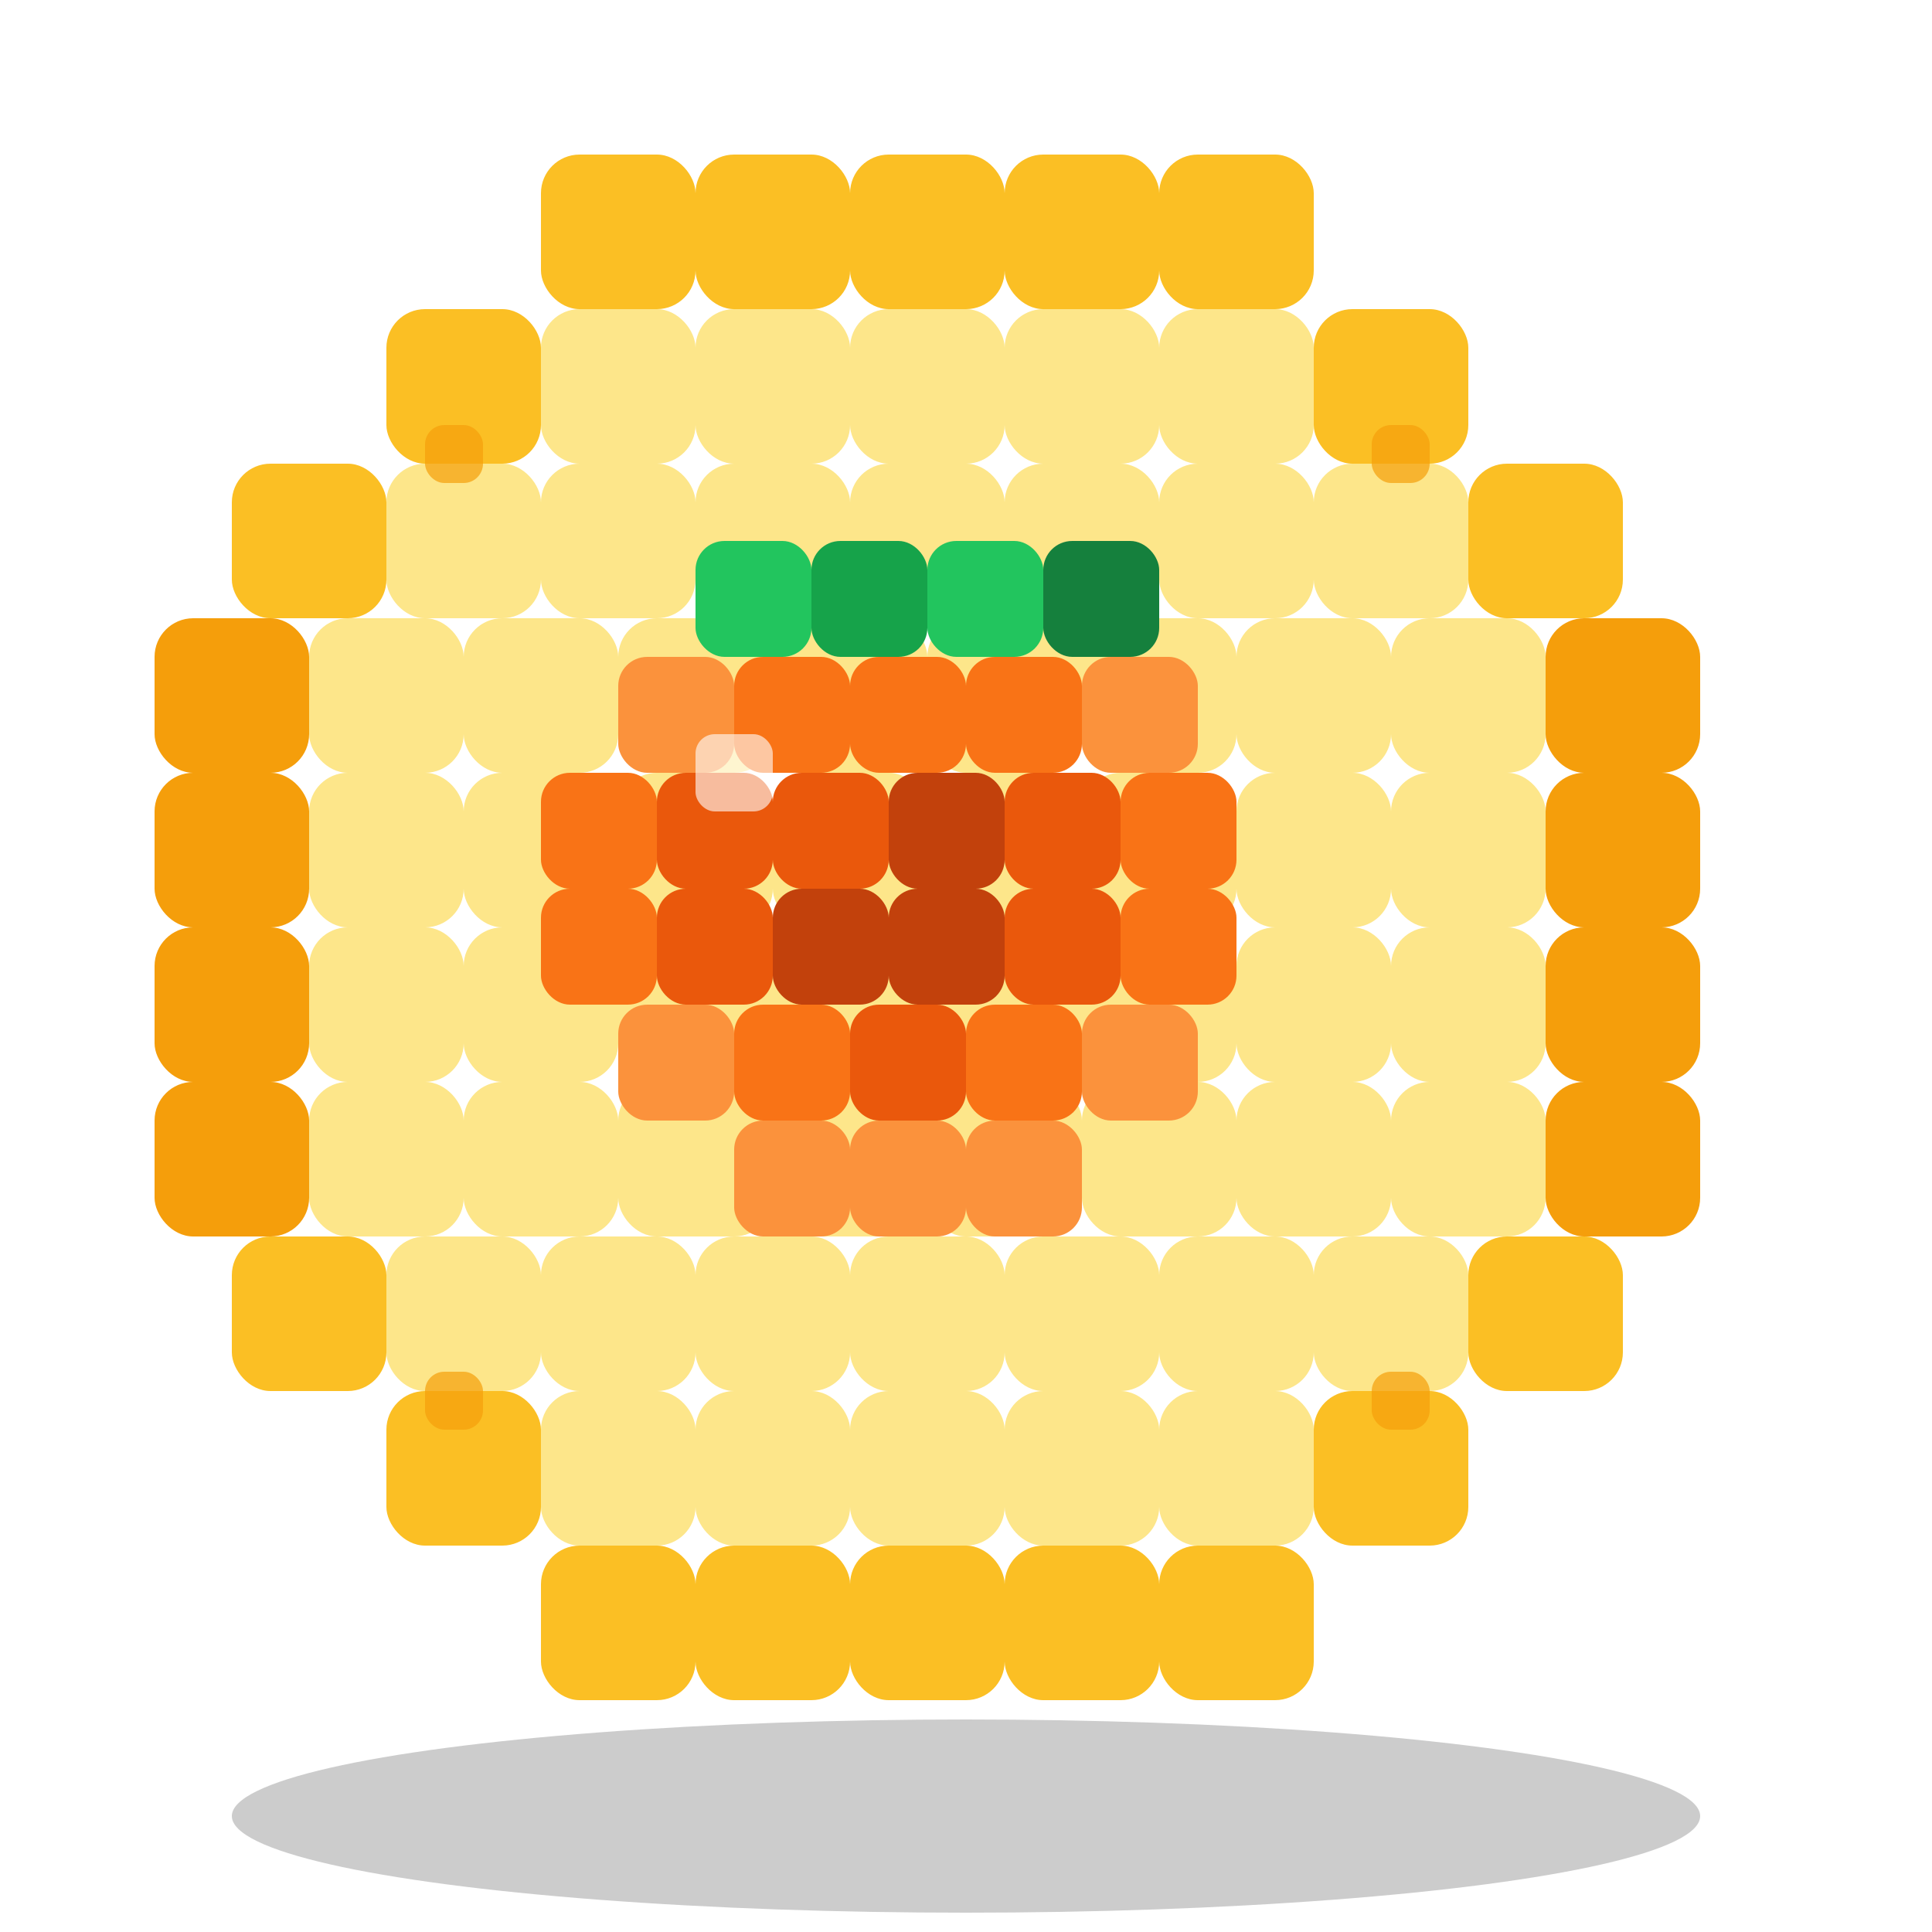 <svg viewBox="0 0 100 100" xmlns="http://www.w3.org/2000/svg">
    <defs>
        <!-- Dégradé or pour le contour -->
        <linearGradient id="goldRim" x1="0%" y1="0%" x2="0%" y2="100%">
            <stop offset="0%" style="stop-color:#fbbf24;stop-opacity:1" />
            <stop offset="100%" style="stop-color:#f59e0b;stop-opacity:1" />
        </linearGradient>

        <!-- Ombre -->
        <filter id="coinShadow">
            <feDropShadow dx="0" dy="3" stdDeviation="4" flood-opacity="0.25"/>
        </filter>
    </defs>

    <!-- Ombre portée au sol -->
    <ellipse cx="50" cy="94" rx="38" ry="5" fill="#000000" opacity="0.2"/>

    <!-- Structure de la pièce en pixels arrondis -->
    <g filter="url(#coinShadow)">
        <!-- Contour extérieur doré (forme octogonale pixelisée) -->
        <!-- Rangée du haut -->
        <rect x="28" y="8" width="8" height="8" fill="#fbbf24" rx="2"/>
        <rect x="36" y="8" width="8" height="8" fill="#fbbf24" rx="2"/>
        <rect x="44" y="8" width="8" height="8" fill="#fbbf24" rx="2"/>
        <rect x="52" y="8" width="8" height="8" fill="#fbbf24" rx="2"/>
        <rect x="60" y="8" width="8" height="8" fill="#fbbf24" rx="2"/>

        <!-- Coins supérieurs -->
        <rect x="20" y="16" width="8" height="8" fill="#fbbf24" rx="2"/>
        <rect x="68" y="16" width="8" height="8" fill="#fbbf24" rx="2"/>

        <!-- Côtés -->
        <rect x="12" y="24" width="8" height="8" fill="#fbbf24" rx="2"/>
        <rect x="76" y="24" width="8" height="8" fill="#fbbf24" rx="2"/>
        <rect x="8" y="32" width="8" height="8" fill="#f59e0b" rx="2"/>
        <rect x="80" y="32" width="8" height="8" fill="#f59e0b" rx="2"/>
        <rect x="8" y="40" width="8" height="8" fill="#f59e0b" rx="2"/>
        <rect x="80" y="40" width="8" height="8" fill="#f59e0b" rx="2"/>
        <rect x="8" y="48" width="8" height="8" fill="#f59e0b" rx="2"/>
        <rect x="80" y="48" width="8" height="8" fill="#f59e0b" rx="2"/>
        <rect x="8" y="56" width="8" height="8" fill="#f59e0b" rx="2"/>
        <rect x="80" y="56" width="8" height="8" fill="#f59e0b" rx="2"/>
        <rect x="12" y="64" width="8" height="8" fill="#fbbf24" rx="2"/>
        <rect x="76" y="64" width="8" height="8" fill="#fbbf24" rx="2"/>

        <!-- Coins inférieurs -->
        <rect x="20" y="72" width="8" height="8" fill="#fbbf24" rx="2"/>
        <rect x="68" y="72" width="8" height="8" fill="#fbbf24" rx="2"/>

        <!-- Rangée du bas -->
        <rect x="28" y="80" width="8" height="8" fill="#fbbf24" rx="2"/>
        <rect x="36" y="80" width="8" height="8" fill="#fbbf24" rx="2"/>
        <rect x="44" y="80" width="8" height="8" fill="#fbbf24" rx="2"/>
        <rect x="52" y="80" width="8" height="8" fill="#fbbf24" rx="2"/>
        <rect x="60" y="80" width="8" height="8" fill="#fbbf24" rx="2"/>

        <!-- Fond intérieur de la pièce -->
        <rect x="28" y="16" width="8" height="8" fill="#fde68a" rx="2"/>
        <rect x="36" y="16" width="8" height="8" fill="#fde68a" rx="2"/>
        <rect x="44" y="16" width="8" height="8" fill="#fde68a" rx="2"/>
        <rect x="52" y="16" width="8" height="8" fill="#fde68a" rx="2"/>
        <rect x="60" y="16" width="8" height="8" fill="#fde68a" rx="2"/>

        <rect x="20" y="24" width="8" height="8" fill="#fde68a" rx="2"/>
        <rect x="28" y="24" width="8" height="8" fill="#fde68a" rx="2"/>
        <rect x="36" y="24" width="8" height="8" fill="#fde68a" rx="2"/>
        <rect x="44" y="24" width="8" height="8" fill="#fde68a" rx="2"/>
        <rect x="52" y="24" width="8" height="8" fill="#fde68a" rx="2"/>
        <rect x="60" y="24" width="8" height="8" fill="#fde68a" rx="2"/>
        <rect x="68" y="24" width="8" height="8" fill="#fde68a" rx="2"/>

        <rect x="16" y="32" width="8" height="8" fill="#fde68a" rx="2"/>
        <rect x="24" y="32" width="8" height="8" fill="#fde68a" rx="2"/>
        <rect x="32" y="32" width="8" height="8" fill="#fde68a" rx="2"/>
        <rect x="40" y="32" width="8" height="8" fill="#fde68a" rx="2"/>
        <rect x="48" y="32" width="8" height="8" fill="#fde68a" rx="2"/>
        <rect x="56" y="32" width="8" height="8" fill="#fde68a" rx="2"/>
        <rect x="64" y="32" width="8" height="8" fill="#fde68a" rx="2"/>
        <rect x="72" y="32" width="8" height="8" fill="#fde68a" rx="2"/>

        <rect x="16" y="40" width="8" height="8" fill="#fde68a" rx="2"/>
        <rect x="24" y="40" width="8" height="8" fill="#fde68a" rx="2"/>
        <rect x="32" y="40" width="8" height="8" fill="#fde68a" rx="2"/>
        <rect x="40" y="40" width="8" height="8" fill="#fde68a" rx="2"/>
        <rect x="48" y="40" width="8" height="8" fill="#fde68a" rx="2"/>
        <rect x="56" y="40" width="8" height="8" fill="#fde68a" rx="2"/>
        <rect x="64" y="40" width="8" height="8" fill="#fde68a" rx="2"/>
        <rect x="72" y="40" width="8" height="8" fill="#fde68a" rx="2"/>

        <rect x="16" y="48" width="8" height="8" fill="#fde68a" rx="2"/>
        <rect x="24" y="48" width="8" height="8" fill="#fde68a" rx="2"/>
        <rect x="32" y="48" width="8" height="8" fill="#fde68a" rx="2"/>
        <rect x="40" y="48" width="8" height="8" fill="#fde68a" rx="2"/>
        <rect x="48" y="48" width="8" height="8" fill="#fde68a" rx="2"/>
        <rect x="56" y="48" width="8" height="8" fill="#fde68a" rx="2"/>
        <rect x="64" y="48" width="8" height="8" fill="#fde68a" rx="2"/>
        <rect x="72" y="48" width="8" height="8" fill="#fde68a" rx="2"/>

        <rect x="16" y="56" width="8" height="8" fill="#fde68a" rx="2"/>
        <rect x="24" y="56" width="8" height="8" fill="#fde68a" rx="2"/>
        <rect x="32" y="56" width="8" height="8" fill="#fde68a" rx="2"/>
        <rect x="40" y="56" width="8" height="8" fill="#fde68a" rx="2"/>
        <rect x="48" y="56" width="8" height="8" fill="#fde68a" rx="2"/>
        <rect x="56" y="56" width="8" height="8" fill="#fde68a" rx="2"/>
        <rect x="64" y="56" width="8" height="8" fill="#fde68a" rx="2"/>
        <rect x="72" y="56" width="8" height="8" fill="#fde68a" rx="2"/>

        <rect x="20" y="64" width="8" height="8" fill="#fde68a" rx="2"/>
        <rect x="28" y="64" width="8" height="8" fill="#fde68a" rx="2"/>
        <rect x="36" y="64" width="8" height="8" fill="#fde68a" rx="2"/>
        <rect x="44" y="64" width="8" height="8" fill="#fde68a" rx="2"/>
        <rect x="52" y="64" width="8" height="8" fill="#fde68a" rx="2"/>
        <rect x="60" y="64" width="8" height="8" fill="#fde68a" rx="2"/>
        <rect x="68" y="64" width="8" height="8" fill="#fde68a" rx="2"/>

        <rect x="28" y="72" width="8" height="8" fill="#fde68a" rx="2"/>
        <rect x="36" y="72" width="8" height="8" fill="#fde68a" rx="2"/>
        <rect x="44" y="72" width="8" height="8" fill="#fde68a" rx="2"/>
        <rect x="52" y="72" width="8" height="8" fill="#fde68a" rx="2"/>
        <rect x="60" y="72" width="8" height="8" fill="#fde68a" rx="2"/>

        <!-- Tomate pixelisée au centre -->
        <!-- Feuilles -->
        <rect x="36" y="28" width="6" height="6" fill="#22c55e" rx="1.5"/>
        <rect x="42" y="28" width="6" height="6" fill="#16a34a" rx="1.5"/>
        <rect x="48" y="28" width="6" height="6" fill="#22c55e" rx="1.5"/>
        <rect x="54" y="28" width="6" height="6" fill="#15803d" rx="1.5"/>

        <!-- Corps tomate -->
        <rect x="32" y="34" width="6" height="6" fill="#fb923c" rx="1.5"/>
        <rect x="38" y="34" width="6" height="6" fill="#f97316" rx="1.5"/>
        <rect x="44" y="34" width="6" height="6" fill="#f97316" rx="1.5"/>
        <rect x="50" y="34" width="6" height="6" fill="#f97316" rx="1.5"/>
        <rect x="56" y="34" width="6" height="6" fill="#fb923c" rx="1.5"/>

        <rect x="28" y="40" width="6" height="6" fill="#f97316" rx="1.5"/>
        <rect x="34" y="40" width="6" height="6" fill="#ea580c" rx="1.5"/>
        <rect x="40" y="40" width="6" height="6" fill="#ea580c" rx="1.5"/>
        <rect x="46" y="40" width="6" height="6" fill="#c2410c" rx="1.5"/>
        <rect x="52" y="40" width="6" height="6" fill="#ea580c" rx="1.5"/>
        <rect x="58" y="40" width="6" height="6" fill="#f97316" rx="1.5"/>

        <rect x="28" y="46" width="6" height="6" fill="#f97316" rx="1.5"/>
        <rect x="34" y="46" width="6" height="6" fill="#ea580c" rx="1.5"/>
        <rect x="40" y="46" width="6" height="6" fill="#c2410c" rx="1.5"/>
        <rect x="46" y="46" width="6" height="6" fill="#c2410c" rx="1.5"/>
        <rect x="52" y="46" width="6" height="6" fill="#ea580c" rx="1.5"/>
        <rect x="58" y="46" width="6" height="6" fill="#f97316" rx="1.5"/>

        <rect x="32" y="52" width="6" height="6" fill="#fb923c" rx="1.5"/>
        <rect x="38" y="52" width="6" height="6" fill="#f97316" rx="1.5"/>
        <rect x="44" y="52" width="6" height="6" fill="#ea580c" rx="1.5"/>
        <rect x="50" y="52" width="6" height="6" fill="#f97316" rx="1.5"/>
        <rect x="56" y="52" width="6" height="6" fill="#fb923c" rx="1.5"/>

        <rect x="38" y="58" width="6" height="6" fill="#fb923c" rx="1.5"/>
        <rect x="44" y="58" width="6" height="6" fill="#fb923c" rx="1.5"/>
        <rect x="50" y="58" width="6" height="6" fill="#fb923c" rx="1.5"/>

        <!-- Highlight sur la tomate -->
        <rect x="36" y="38" width="4" height="4" fill="#ffffff" rx="1" opacity="0.6"/>

        <!-- Petites étoiles dorées dans les coins -->
        <rect x="22" y="22" width="3" height="3" fill="#f59e0b" rx="1" opacity="0.7"/>
        <rect x="71" y="22" width="3" height="3" fill="#f59e0b" rx="1" opacity="0.7"/>
        <rect x="22" y="71" width="3" height="3" fill="#f59e0b" rx="1" opacity="0.7"/>
        <rect x="71" y="71" width="3" height="3" fill="#f59e0b" rx="1" opacity="0.7"/>
    </g>
</svg>
